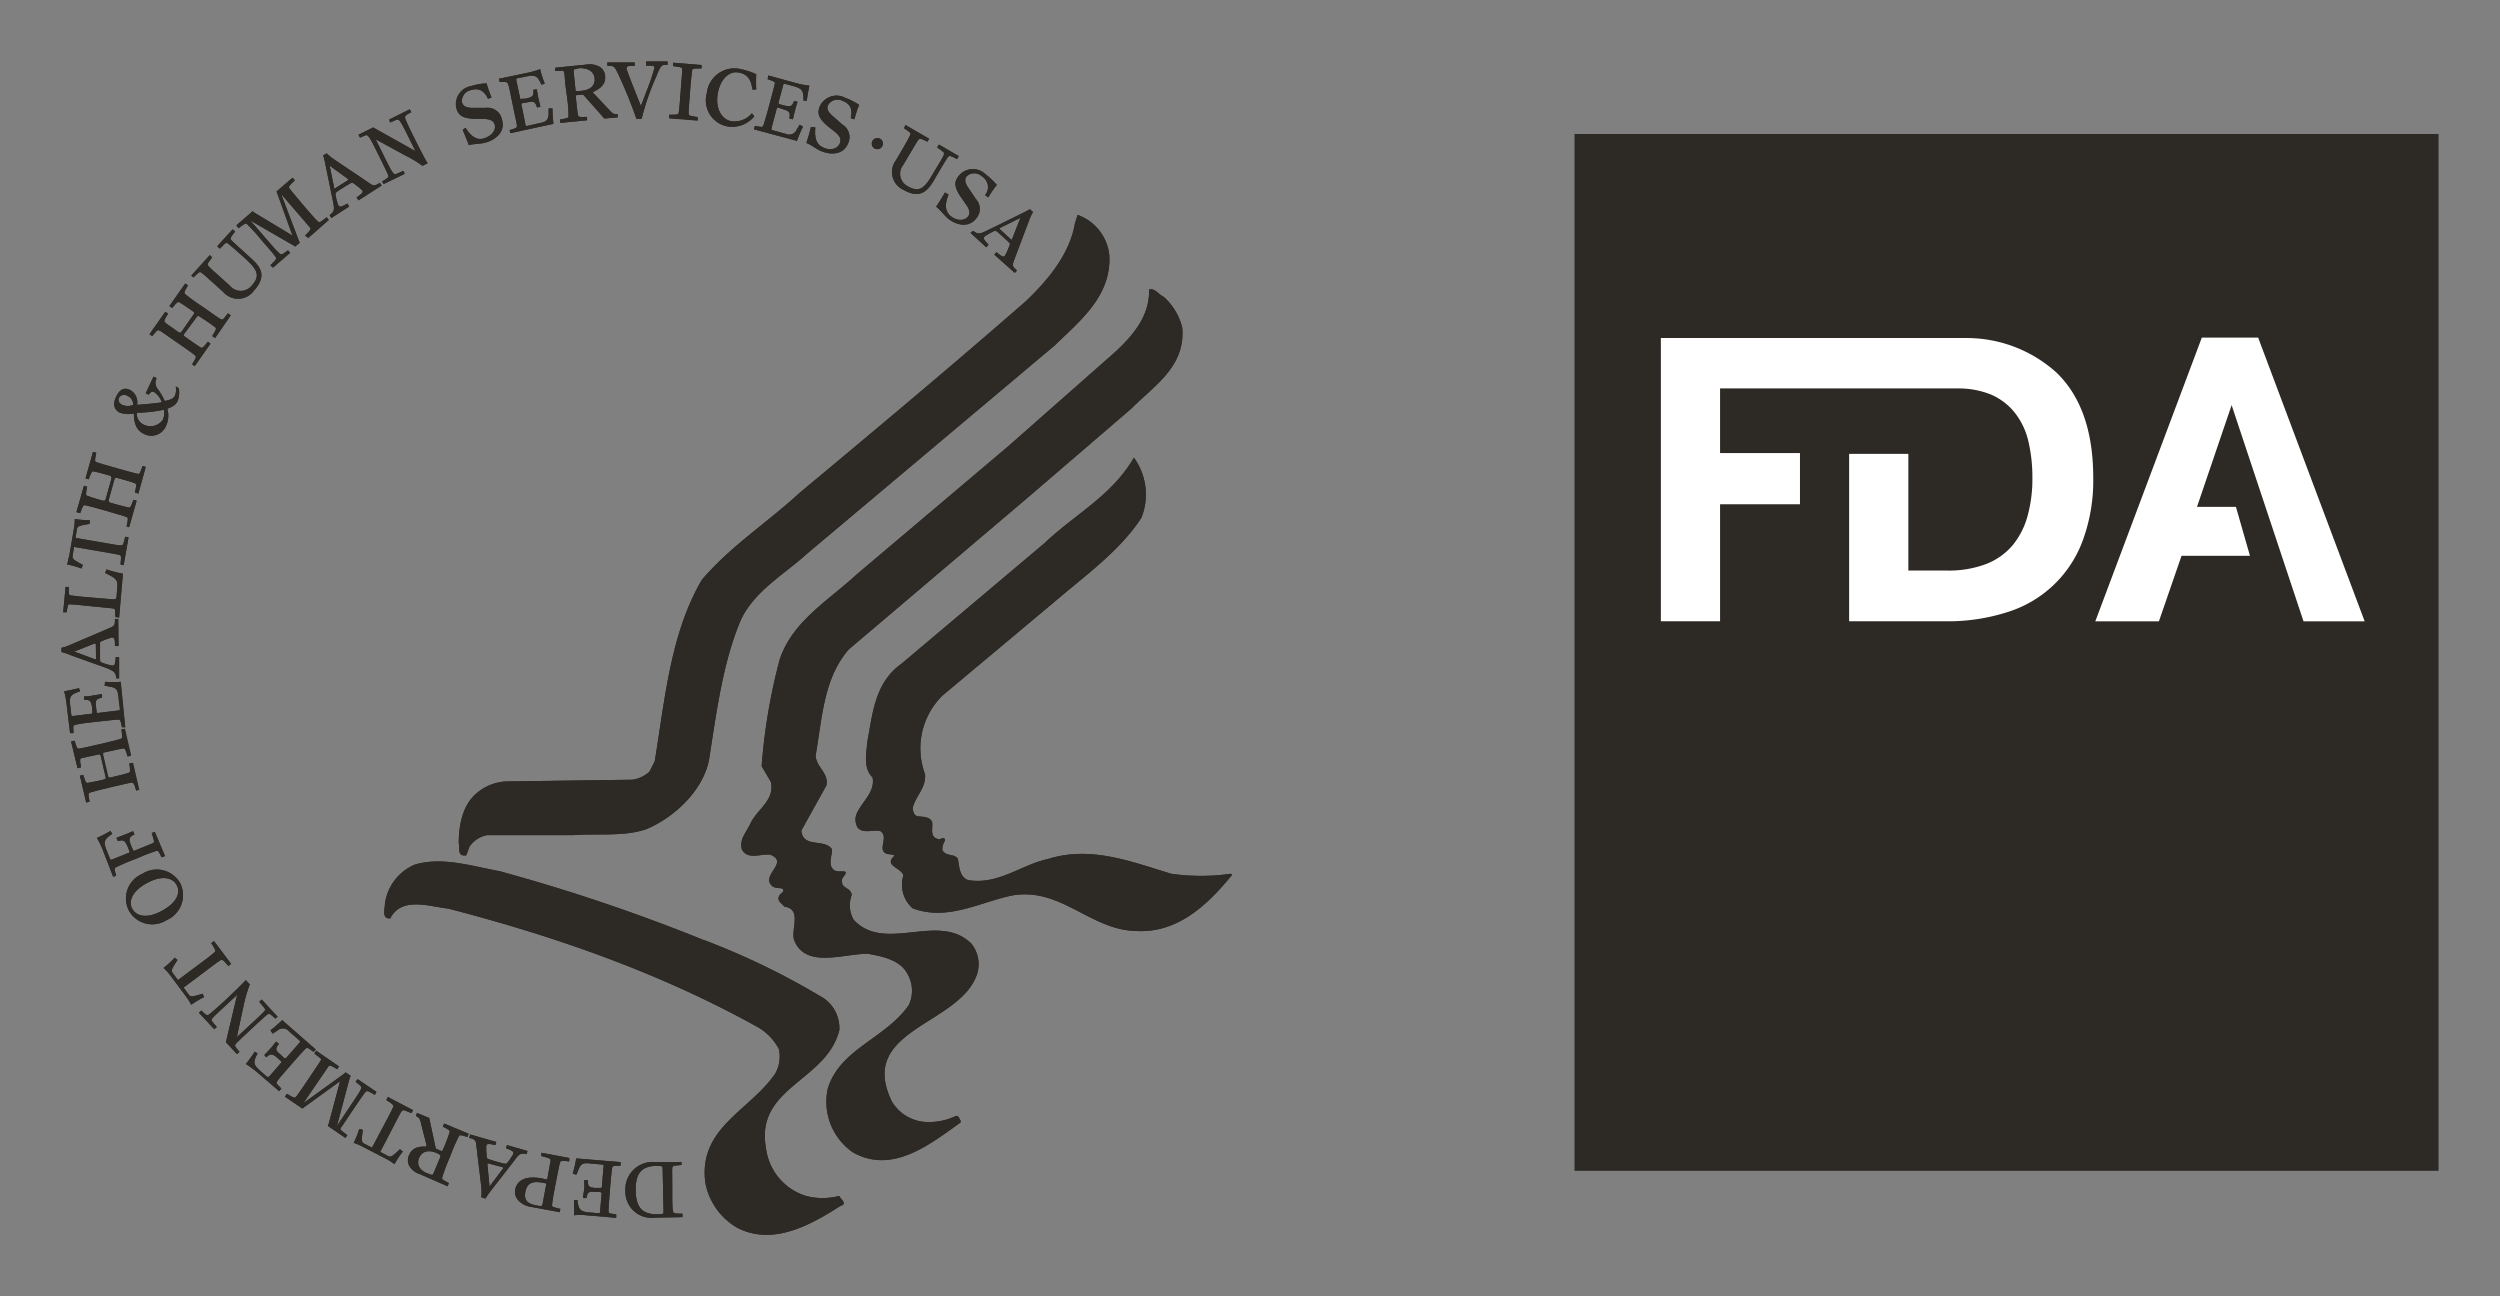 <svg id="Layer_1" data-name="Layer 1" xmlns="http://www.w3.org/2000/svg" viewBox="0 0 244.06 126.56"><rect x="0" y="0" width="244.06" height="126.56" fill="#808080" stroke="none"/><defs><style>.cls-1{fill:#2d2a26;}.cls-2{fill:#fff;}</style></defs><rect class="cls-1" x="153.71" y="13.08" width="84.35" height="101.22"/><polygon class="cls-2" points="212.97 54.26 219.65 54.26 218.28 49.48 214.48 49.48 217.86 39.55 224.88 60.66 230.85 60.66 220.45 32.96 214.95 32.96 204.55 60.66 210.76 60.66 212.97 54.26"/><path class="cls-2" d="M167.92,49.23h7.8v-5h-7.8V37.92h23.43a8.5,8.5,0,0,1,3,.59,6,6,0,0,1,2.31,1.74A7.09,7.09,0,0,1,198,43a15.29,15.29,0,0,1,.41,3.66,13.69,13.69,0,0,1-.47,3.71,7.69,7.69,0,0,1-1.45,2.85,6.47,6.47,0,0,1-2.59,1.84,10.33,10.33,0,0,1-3.83.64H186.3V44.31h-5.78V60.65h9.39a18.91,18.91,0,0,0,6.05-.89,11.43,11.43,0,0,0,7.39-7.06,16.9,16.9,0,0,0,1-6.05q0-6.78-3.55-10.24A13.08,13.08,0,0,0,191.92,33v0H162.14V60.65h5.78Z"/><path class="cls-1" d="M108.3,25c.18,3.94-2.94,6.38-5.31,8.7L78.73,54.1c-2.18,2-5.32,3.72-6.55,6.76-1.61,4-2.21,8.49-2.9,12.92-.4,3.2-3.39,6-6.17,7.16-2.16.76-4.76.41-7.12.59l-8.45,0a2.68,2.68,0,0,0-1.71,1.13l-.31.84c-.91.13-.61-.66-.74-1.21,0-1.86.44-3.81,1.81-4.9a4.76,4.76,0,0,1,2.79-1.1l12.33-.17a3,3,0,0,0,1.7-.8l.51-1c1-6.14,1.55-12.51,4.6-17.72,2.84-3.32,6.41-5.6,9.57-8.51C85.4,42,93,35.65,100.22,29.34c2-1.93,4.21-4.48,4.72-7.54l.26-.82a4.67,4.67,0,0,1,3.1,4"/><path class="cls-1" d="M115.41,31.92c.36,3.83-2.64,5.65-5,8l-9.89,8.5L82.88,63.38c-2.49,2.81-2.62,6.8-3.26,10.4.11,1.18,1.29,1.66,1.06,2.89l-2.45,4.41c.13,1.76,2.28.74,3,1.84,0,.63-.4,1.42.09,1.94s1.76-.21,1,.76c-.2.16-.13.55-.07.76.3.39.84.42.89,1a2.87,2.87,0,0,0,.18,2.4c3.05,3.32,8.31-.8,11.49,2.33a3.21,3.21,0,0,1,.57,3c-1.7,5-11.76,5.35-8.32,12.42a4.11,4.11,0,0,0,3.27,2,6.12,6.12,0,0,0,3-.59c.29,0,.32.29.44.45v.19c-2.91,2.07-6.66,5.12-10.52,2.91a6,6,0,0,1-2.44-6.2c1.17-3.91,5.67-4.91,7.92-8.19A3.32,3.32,0,0,0,88.55,95c-.71-1.28-2.38-1.63-3.83-1.89-2.42,0-6.12,1.48-7.2-1.36-.31-1.08.79-3-.94-3.24-.23-.3-.79-.57-.5-1.06.08-.29.58-.33.32-.7-.34-.09-.8,0-1.08-.31-1-1.07,1.73-2.23-.1-3-.93-.13-2.19.56-2.79-.5-.29-1,.45-1.71.82-2.52.62-1.39,2.44-2.3,2-4.1l-.9-1.52a56.78,56.78,0,0,1,1.76-10.4c1.21-3.73,4.81-5.81,7.56-8.36L98.4,43.59l10.44-9.2c1.82-1.68,3.4-3.57,3.34-6.12.55-.18.92.48,1.4.69a5.91,5.91,0,0,1,1.83,3"/><path class="cls-1" d="M111.45,50.51c-2,3.11-5.2,5.44-8.09,7.89L92,67.91a7.23,7.23,0,0,0-1.69,7.68c.11,1.29-.89,2.1-1.2,3.23,0,.34.1.77.45.86s1.18-.05,1.45.58c.06.66-.24,1.38.49,1.63.29.17.73-.34.76.18A1.39,1.39,0,0,0,92,83c.37.66,1.18.3,1.51.85.15.77.15,1.75,1,2.07,2.95.49,5.17-1.5,7.83-2.07,4.2-1.32,8.26.33,12,1.45a20.56,20.56,0,0,0,5.81,0l.13.11c-2.39,2.92-5.33,5.76-9.5,5.47-4.39-.16-7.22-4.25-11.92-3.47-3.18.64-6.35,2.55-9.77,1.26a3.07,3.07,0,0,1-.9-3.2c-.16-.76-2-.95-.85-1.94-.35-.23-.95,0-1.14-.53s.47-1.49-.31-1.89c-.71-.11-1.63.29-2.15-.31a1.5,1.5,0,0,1-.13-1.31c.5-1.21,1.86-2.16,1.57-3.6-.92-.87-.61-2.32-.5-3.52.52-2.79.74-5.72,3.32-7.57L102,53c2.94-2.8,6.56-4.62,8.69-8.32a6.12,6.12,0,0,1,.76,5.8"/><path class="cls-1" d="M68.78,91.79a71.88,71.88,0,0,1,11.66,5.68,3.54,3.54,0,0,1,1.5,3.08c-1.22,5-8.2,5.55-7.17,11.47a5.6,5.6,0,0,0,3.91,4.73,6.43,6.43,0,0,0,3.26,0c.15.38.84.75.07,1-2.86,1.83-6.53,3.89-10,2.13a6.45,6.45,0,0,1-3.15-4.41c-.71-5.36,4.29-7,6.81-10.64a3.46,3.46,0,0,0,.38-2.39,5.26,5.26,0,0,0-2.15-2.21C64.47,95,54.26,91.42,43.76,88.7c-1.74-.17-4.44-1.19-5.6.84v.09c-.94.2-.58-.93-.58-1.43a4.88,4.88,0,0,1,2.9-3.79c2.72-.81,5.62.16,8.26.63a178,178,0,0,1,20,6.75"/><path class="cls-1" d="M64.69,114.15c0-.31-.06-.33-.57-.33-1.49,0-2.09.73-2.06,2.41s.67,2.34,2.16,2.31c.5,0,.56-.05.56-.2Zm1.84-.42c-.84.07-.88.09-.9.31s0,.89,0,2.09,0,1.82.07,2.09.08.24.93.27v.33l-2.66.05a2.55,2.55,0,0,1-2.91-2.63A2.66,2.66,0,0,1,64,113.45l2.54,0Z"/><path class="cls-1" d="M60.57,113.81c-.73,0-.77,0-.81.23s-.12.87-.21,2.09-.15,1.79-.14,2.07,0,.24.75.35l0,.34-2.92-.25a5.41,5.41,0,0,0-1.21,0,14.38,14.38,0,0,0,0-1.49l.34,0c.12,1,.28,1.15,1.36,1.23l.69.06c.1,0,.14,0,.16-.14l.15-1.77c0-.11,0-.14-.24-.16h-.23c-.82-.08-.9,0-1,.59l-.34,0c0-.25.07-.5.11-.87s0-.65,0-.88l.36,0c0,.57.08.71.68.76l.54,0c.09,0,.14,0,.15-.13l.17-2c0-.1,0-.15-.13-.15l-1.32-.12c-.62-.06-.8.11-1,.6l-.22.52-.35-.13a9.82,9.82,0,0,0,.34-1.47l4.35.36Z"/><path class="cls-1" d="M53.34,115.54l-.36-.08c-.77-.13-1.5-.13-1.69.89s.42,1.21,1.25,1.36c.36.06.39,0,.42-.12Zm2.23-2.16c-.79-.08-.83-.07-.9.13s-.2.87-.42,2-.33,1.79-.35,2.06,0,.24.81.45l-.07.32-2.8-.52a2.07,2.07,0,0,1-1.27-.67,1.23,1.23,0,0,1-.28-1c.22-1.07,1.22-1.36,2.59-1.11l.54.12.33-1.83c0-.21,0-.24-.9-.47l0-.32,2.73.51Z"/><path class="cls-1" d="M47.69,113.58c-.06,0-.1,0-.1,0a1,1,0,0,0,0,.18l.2,2.07,1.28-1.7a.9.9,0,0,0,.07-.11s0-.05-.07-.07Zm3.73-.91c-.61-.13-.76,0-1.18.59L48,116.14a10.47,10.47,0,0,0-.61.87l-.4-.12a6.23,6.23,0,0,0,0-1l-.48-4c-.05-.55-.08-.65-.71-.81l.09-.33,2.56.73-.09.31c-.75-.18-.84-.12-.89.07a7.26,7.26,0,0,0,.06,1.17.14.14,0,0,0,.08.09c.18.07.56.2,1.3.4.48.13.51.11.62,0a7.26,7.26,0,0,0,.57-.85c.06-.24,0-.31-.7-.57l.09-.31,2,.57Z"/><path class="cls-1" d="M43,112.92c0-.14,0-.18-.4-.37-1.06-.43-1.52.09-1.69.5-.24.58,0,1.18.8,1.49.49.2.53.2.61,0ZM45.63,111c-.73-.23-.78-.23-.87,0a17.91,17.91,0,0,0-.82,1.91,18.53,18.53,0,0,0-.76,2c-.07.2,0,.25.64.59l-.12.31L41,114.63a1.82,1.82,0,0,1-1-.74,1.15,1.15,0,0,1-.06-1.13c.43-1.06,1.66-.77,1.68-.83a.47.47,0,0,0,0-.22l-.51-2c-.12-.52-.18-.61-.51-.76l.11-.3,1.19.49.62,2.89c0,.1.07.13.37.25s.3.12.33,0a15.46,15.46,0,0,0,.66-1.71c.07-.2,0-.25-.65-.58l.13-.31,2.39,1Z"/><path class="cls-1" d="M40.15,108.67c-.77-.34-.82-.34-.95-.17s-.22.38-.43.78l-1.65,3.17.79.42c.23.12.44,0,1.13-.68l.29.23a7.12,7.12,0,0,0-.81,1.23l-.38-.26a2.5,2.5,0,0,0-.39-.23l-2.37-1.23a6.74,6.74,0,0,0-.85-.36,8.31,8.31,0,0,0,.54-1.36l.35.09c-.13,1-.13,1.21.1,1.33l.8.41L38,108.87c.21-.41.33-.66.39-.81s0-.24-.68-.67l.15-.3,2.47,1.29Z"/><path class="cls-1" d="M36.59,106.89c-.72-.43-.77-.43-.91-.28s-.53.72-1.2,1.71-1,1.51-1.17,1.74-.07.24.6.76l-.19.27L32,109.91a1.65,1.65,0,0,1,.09-.21l1.11-4.15h0l-3.68,2.67-1.71-1.16.2-.28c.72.43.76.44.9.28s.53-.73,1.2-1.72,1-1.5,1.16-1.74.08-.23-.58-.75l.17-.28,2.24,1.54-.18.27c-.7-.41-.77-.41-.87-.25l-2.44,3.57,3.81-2.75a3.38,3.38,0,0,0,.33-.26l.48.34a2.93,2.93,0,0,0-.12.31l-1.22,4.59h0l2-3a4.75,4.75,0,0,0,.35-.62c.09-.19.07-.23-.52-.7l.19-.26,1.84,1.24Z"/><path class="cls-1" d="M30.6,102.69c-.57-.44-.62-.44-.78-.3s-.61.65-1.4,1.55-1.2,1.38-1.35,1.6-.11.21.4.73l-.22.25L25,104.59a10.88,10.88,0,0,0-1-.72,13.32,13.32,0,0,0,.87-1.2l.28.17c-.49.91-.43,1.09.38,1.81l.53.46c.08.06.13,0,.21,0l1.16-1.34c.07-.08.08-.12-.1-.27l-.15-.14c-.64-.56-.77-.5-1.19-.14L25.8,103c.18-.18.34-.35.6-.64s.42-.52.56-.68l.27.23c-.35.45-.36.62.11,1l.39.37c.07,0,.14.07.21,0l1.3-1.49c.08-.07.06-.14,0-.21l-1-.87a.79.79,0,0,0-1.16-.1l-.46.3-.22-.32a13.54,13.54,0,0,0,1.15-1l3.28,2.87Z"/><path class="cls-1" d="M26.87,99.44c-.54-.51-.59-.52-.76-.4s-.68.58-1.56,1.4-1.34,1.25-1.51,1.45-.13.22.34.8l-.24.22-1.09-1.17a3.08,3.08,0,0,0,.1-.41l1-4.21h0l-.88.82c-.89.82-1.34,1.24-1.52,1.45s-.13.22.41.86l-.24.23-1.5-1.61.24-.22c.5.52.58.54.89.28s.69-.6,1-.88c1.11-1,2-1.9,2.45-2.36l.39.41A12.56,12.56,0,0,0,23.82,98l-.7,3.25h0l1.15-1.06c.88-.82,1.34-1.23,1.52-1.45s.12-.21-.48-.94l.24-.22,1.56,1.68Z"/><path class="cls-1" d="M22.3,94.31c-.56-.65-.6-.66-.78-.56s-.36.24-.73.51l-2.87,2.15.53.72c.16.21.41.16,1.33-.12l.15.33a8.76,8.76,0,0,0-1.26.75c-.08-.14-.15-.28-.23-.4a4.28,4.28,0,0,0-.26-.38l-1.59-2.14a7,7,0,0,0-.62-.68,8.74,8.74,0,0,0,1.09-1l.27.23c-.54.81-.64,1-.49,1.24l.53.72,2.88-2.15c.36-.28.57-.46.69-.56s.15-.19-.32-.9l.27-.2,1.67,2.22Z"/><path class="cls-1" d="M17.25,86.41c-.38-.73-1.42-1-2.89-.21S12.52,88,12.91,88.72s1.42,1,2.9.2,1.84-1.78,1.44-2.51m-4.67,2.48a2.6,2.6,0,0,1,1.31-3.58,2.61,2.61,0,0,1,3.7.91,2.64,2.64,0,0,1-1.31,3.6,2.61,2.61,0,0,1-3.7-.93"/><path class="cls-1" d="M15.78,83.7c-.32-.65-.35-.67-.56-.62a19.48,19.48,0,0,0-1.94.76,19.89,19.89,0,0,0-1.94.82c-.19.09-.19.13,0,.83l-.29.11L10,82.89a10.07,10.07,0,0,0-.54-1.09,11.36,11.36,0,0,0,1.32-.68l.18.28c-.86.59-.89.78-.48,1.79l.26.65c0,.08.09.1.2.07l1.64-.66c.08,0,.12-.08,0-.29l-.08-.21c-.32-.77-.46-.77-1-.64l-.13-.32.81-.31c.31-.12.61-.25.81-.34l.14.32c-.51.25-.59.4-.37,1l.21.49c0,.09.07.13.18.09l1.74-.71c.2-.07.2-.14-.08-1l.3-.13,1,2.37Z"/><path class="cls-1" d="M13.3,77.18c-.23-.76-.27-.79-.48-.77s-.87.17-2,.44-1.77.43-2,.51-.22.12-.07.91l-.34.07-.61-2.61.33-.08c.23.76.26.8.47.77s.62-.11,1-.19l.5-.12c.24-.06.25-.08.21-.28l-.47-2c-.05-.2-.09-.21-.3-.16l-.51.11L8,74c-.22.08-.22.13-.09.91L7.57,75l-.63-2.61.34-.09c.23.76.26.81.47.78s.88-.17,2.05-.44,1.77-.42,2-.51.21-.13.08-.91l.32-.08.61,2.63-.32.08c-.23-.77-.26-.81-.47-.78s-.84.16-1.73.37c-.22,0-.25.08-.2.28l.46,2c.05.2.08.22.31.17.88-.2,1.5-.36,1.71-.44s.22-.13.08-.91l.34-.08.61,2.64Z"/><path class="cls-1" d="M11.91,71c-.15-.71-.17-.75-.39-.75s-.88.08-2.08.21-1.81.22-2.07.3-.23.07-.19.81l-.34,0-.35-2.9a7,7,0,0,0-.23-1.18c.37-.07,1.25-.25,1.45-.32l.1.32c-1,.34-1.07.5-.93,1.58l.08.7c0,.1.07.13.18.13l1.76-.22c.11,0,.13,0,.11-.26l0-.21c-.1-.84-.24-.89-.8-.9l0-.33c.26,0,.5,0,.88-.09l.87-.13,0,.34c-.55.13-.67.25-.59.84l.06.54c0,.09,0,.13.16.12l2-.24c.1,0,.14,0,.14-.15l-.15-1.32c-.08-.62-.27-.75-.8-.85l-.55-.1.06-.38a9.7,9.7,0,0,0,1.51,0L12.23,71Z"/><path class="cls-1" d="M9.36,62.93c0-.06,0-.09,0-.09a.61.61,0,0,0-.18,0l-1.93.77,2,.74.14,0s0,0,0-.09Zm2,3.3c-.05-.6-.24-.7-.91-1L7,64a7.25,7.25,0,0,0-1-.35v-.41a3.92,3.92,0,0,0,.91-.31l3.74-1.6c.5-.21.58-.26.57-.91h.33l0,2.65h-.33c0-.78-.12-.83-.32-.83a6.45,6.45,0,0,0-1.1.4.14.14,0,0,0-.07.1c0,.19,0,.59,0,1.37,0,.49.05.51.21.58a5.55,5.55,0,0,0,1,.29c.24,0,.29-.08.34-.83h.32l0,2.08Z"/><path class="cls-1" d="M11.26,60.23c0-.75,0-.8-.23-.83s-.88-.09-2.07-.21S7.14,59,6.87,59s-.24,0-.36.77l-.34,0L6.4,57.3l.31,0c0,.75,0,.79.23.83l1,.12,3.09.26c.27,0,.33-.05.35-.28l.07-.89c.07-.75-.15-.89-1.19-1.41l.14-.34A9.9,9.9,0,0,0,12,56l-.37,4.29Z"/><path class="cls-1" d="M11.76,55.1c.09-.84.08-.87-.14-.94L10.76,54l-3.54-.61-.13.89c-.06.27.14.41,1,.87l-.13.35a9.73,9.73,0,0,0-1.41-.4l.12-.44c0-.15.07-.29.1-.44l.45-2.64a5,5,0,0,0,.08-.91,9.83,9.83,0,0,0,1.46.11l0,.36c-.95.16-1.19.22-1.24.48l-.15.89,3.53.61a7.86,7.86,0,0,0,.88.12c.21,0,.25,0,.44-.84l.33.05-.48,2.73Z"/><path class="cls-1" d="M12.36,51.39c.16-.77.16-.83,0-.91s-.85-.27-2-.61-1.76-.49-2-.54-.25,0-.52.76L7.46,50l.74-2.58.31.09c-.16.78-.15.83.05.91s.6.2.95.31l.5.14c.21.06.25,0,.31-.15l.56-2c0-.2,0-.23-.19-.3l-.51-.14c-.34-.11-.8-.21-1-.25s-.25,0-.52.76l-.31-.09.73-2.59.32.09c-.16.79-.16.83,0,.91s.85.27,2,.6,1.75.49,2,.54.24,0,.52-.75l.31.08-.72,2.6-.34-.09c.17-.77.16-.83,0-.91s-.81-.27-1.68-.51c-.22-.07-.26,0-.32.13l-.56,2c0,.19,0,.23.2.29.87.24,1.48.41,1.7.45s.24,0,.52-.75l.31.09-.73,2.59Z"/><path class="cls-1" d="M15.88,41A1.49,1.49,0,0,0,16,40a13.42,13.42,0,0,1-2.64.29A1.15,1.15,0,0,0,14,41.44,1.47,1.47,0,0,0,15.88,41M13,39.52a.9.9,0,0,0-.56-.87.58.58,0,0,0-.83.19.51.51,0,0,0,.33.69,1.4,1.4,0,0,0,1.06,0m4.45-1.64a2.22,2.22,0,0,1-.12,1.28c-.17.35-.45.53-1,.73a2.35,2.35,0,0,1-.11,1.66,1.56,1.56,0,0,1-2.15.81c-.68-.32-1-.92-1-2a2.68,2.68,0,0,1-1.36-.08c-.47-.23-.75-.72-.39-1.51s.83-1,1.42-.69a1.37,1.37,0,0,1,.65,1.43c.84-.06,1.63-.13,2.42-.24a2.07,2.07,0,0,0-.75-1c-.21-.11-.36,0-.54.26l-.29-.15.76-1.62.31.14A1,1,0,0,0,15.41,38a5.2,5.2,0,0,1,.67,1.15c.65-.15.82-.22,1-.52a1.71,1.71,0,0,0,.07-.91Z"/><path class="cls-1" d="M18.76,35.56c.42-.68.42-.74.26-.88s-.7-.53-1.7-1.22-1.49-1.05-1.71-1.17-.25-.09-.75.53l-.27-.19,1.55-2.2.27.19c-.42.68-.42.74-.27.88s.51.38.82.59l.41.3c.18.12.23.12.35,0l1.17-1.68c.11-.17.11-.2-.09-.34l-.43-.3c-.29-.21-.68-.45-.83-.54s-.23-.08-.73.54l-.27-.19,1.54-2.2.28.18c-.41.68-.41.74-.26.87a20.4,20.4,0,0,0,1.7,1.23c1,.7,1.48,1.05,1.72,1.18s.24.08.73-.55l.28.19L21,33l-.28-.19c.41-.68.43-.74.27-.87s-.69-.52-1.45-1c-.18-.14-.22-.13-.33,0L18,32.57c-.11.16-.1.2.1.33.74.53,1.27.88,1.45,1s.24.08.75-.55l.25.2L19,35.75Z"/><path class="cls-1" d="M18.67,26.91l1.81-2,.24.22c-.49.62-.5.67-.37.84s.64.61,2.1,1.93a1.37,1.37,0,0,0,2.11,0c.92-1,.53-1.61-.65-2.69-.95-.85-1.42-1.26-1.64-1.42s-.21-.11-.81.49l-.25-.24,1.5-1.65.25.21c-.5.63-.51.69-.37.85s.65.61,1.89,1.74c.91.82,1.64,1.7.32,3.17a1.91,1.91,0,0,1-3,.15c-1.44-1.3-1.9-1.72-2.11-1.87s-.22-.11-.8.44Z"/><path class="cls-1" d="M26.39,25.9c.62-.59.62-.64.51-.82s-.55-.7-1.34-1.6a20.78,20.78,0,0,0-1.4-1.56c-.16-.15-.2-.14-.87.36L23.07,22l1.6-1.38a.74.74,0,0,0,.18.15L28.56,23h0L27,18.69l1.56-1.34.22.25c-.6.59-.63.65-.5.82s.55.69,1.33,1.61,1.2,1.38,1.4,1.56.2.14.88-.38l.21.26-2,1.76L29.78,23c.58-.58.59-.64.48-.79l-2.82-3.28,0,0L29.1,23.3a2.71,2.71,0,0,0,.17.39l-.45.38a1.66,1.66,0,0,0-.29-.18l-4.1-2.37h0l2.36,2.72a6,6,0,0,0,.51.51c.17.14.21.13.81-.31l.22.24-1.68,1.45Z"/><path class="cls-1" d="M33.94,17.61c.06-.05.07-.08.06-.1a1.5,1.5,0,0,0-.13-.11l-1.69-1.23.43,2.1a.83.83,0,0,0,0,.12s.07,0,.1,0ZM32.18,21c.49-.37.47-.58.34-1.28l-.73-3.55a7.83,7.83,0,0,0-.24-1l.34-.2a5.53,5.53,0,0,0,.74.6L36,17.84c.44.31.54.36,1.08,0l.18.27L35,19.56l-.19-.29c.65-.44.66-.53.54-.7a6.85,6.85,0,0,0-.92-.73.17.17,0,0,0-.12,0c-.16.09-.51.28-1.17.71-.41.26-.4.32-.38.49a5.23,5.23,0,0,0,.27,1c.13.2.23.2.88-.17l.18.29-1.75,1.13Z"/><path class="cls-1" d="M37.3,17.71c.65-.38.68-.43.59-.63s-.36-.8-.9-1.88-.8-1.63-1-1.86-.17-.18-.85.1L35,13.15l1.43-.71.36.21,3.77,2.11h0l-.54-1.09c-.53-1.07-.81-1.63-1-1.86s-.16-.18-.94.15L38,11.67l2-1,.15.29c-.65.32-.69.4-.52.79s.36.81.55,1.19c.67,1.35,1.24,2.48,1.57,3l-.51.25a10.15,10.15,0,0,0-1.65-1L36.67,13.6h0l.7,1.41c.53,1.07.81,1.64,1,1.86s.17.18,1-.19l.14.29-2.06,1Z"/><path class="cls-1" d="M45.45,12.48c.51.81,1.1,1.29,1.89,1s1.08-.85.94-1.31-.58-.54-1.16-.57h-.64c-1.46,0-1.76-.44-1.93-1A1.78,1.78,0,0,1,46,8.4a5.83,5.83,0,0,1,1.51-.26,3.4,3.4,0,0,0,.09.33c.11.35.24.71.39,1.06l-.35.11c-.41-.88-1-1.06-1.67-.84A1.09,1.09,0,0,0,45.1,10c.11.33.34.5.95.53l1.37,0A1.42,1.42,0,0,1,49,11.67c.31,1-.32,1.85-1.53,2.23-.54.17-1.17.12-1.7.27-.13-.37-.4-1-.6-1.51Z"/><path class="cls-1" d="M49.75,12.7c.69-.2.71-.23.71-.43s-.17-.88-.41-2.06-.36-1.79-.45-2S49.49,8,48.78,8l-.07-.31,2.86-.6a7.89,7.89,0,0,0,1.16-.34,10.27,10.27,0,0,0,.45,1.41l-.31.12c-.43-.94-.61-1-1.67-.78l-.69.14c-.09,0-.13.07-.11.19l.37,1.72c0,.11,0,.13.26.09l.22,0c.84-.17.85-.3.82-.87l.33-.06c.05.24.09.49.15.85l.21.86-.33.07c-.17-.53-.29-.65-.9-.51l-.52.09c-.09,0-.13.07-.1.17l.39,1.94c0,.1.08.14.18.11L52.77,12c.62-.13.74-.32.79-.86l0-.56.38,0a13.48,13.48,0,0,0,.09,1.51L49.81,13Z"/><path class="cls-1" d="M56.18,8.74c0,.15,0,.18.55.13,1.2-.11,1.36-.79,1.32-1.22-.07-.65-.6-1-1.45-1C56,6.75,56,6.78,56,7Zm-1.51,2.93c.78-.13.83-.16.83-.37s0-.89-.18-2.09-.18-1.81-.23-2.08-.09-.22-.89-.2l0-.32,3-.3a2,2,0,0,1,1.28.18,1.14,1.14,0,0,1,.6,1C59.16,8.58,57.9,8.91,57.9,9s0,.08.13.19l1.44,1.53c.35.39.45.45.83.42l0,.32L59,11.57,57,9.31c-.07-.07-.12-.08-.46-.05s-.33.05-.33.13c.14,1.39.17,1.61.21,1.82s.09.23.89.2l0,.33L54.7,12Z"/><path class="cls-1" d="M59.29,6.1l2.67,0v.33h-.37c-.36,0-.43.12-.43.24s.41,1.17.82,2.21l.59,1.47.6-1.58a18.41,18.41,0,0,0,.72-2.15c0-.21-.13-.22-.82-.21V6l2.1,0v.33h-.23c-.36,0-.49.16-.85,1.09a24.58,24.58,0,0,0-1.45,4.18h-.51a43.91,43.91,0,0,0-1.84-4.5c-.32-.66-.37-.67-1-.67Z"/><path class="cls-1" d="M65.33,11.2c.84,0,.89,0,.93-.22s.11-.88.19-2.08.16-1.81.15-2.08,0-.24-.89-.37l0-.33,2.78.23,0,.33c-.83,0-.89,0-.92.21s-.11.88-.2,2.08-.15,1.82-.14,2.08.06.24.89.37l0,.33-2.79-.22Z"/><path class="cls-1" d="M73.64,11.35a2.79,2.79,0,0,1-2.58,1A2.59,2.59,0,0,1,69,9.1a2.71,2.71,0,0,1,3.24-2.37,7.05,7.05,0,0,1,1.59.52,12.78,12.78,0,0,0,0,1.49l-.38,0c-.12-1-.51-1.53-1.39-1.67s-1.77.66-2,2.13.45,2.49,1.34,2.63a2.2,2.2,0,0,0,2-.77Z"/><path class="cls-1" d="M73.7,12.29c.71.14.76.13.83-.07s.27-.84.58-2,.47-1.76.52-2,0-.24-.69-.49L75,7.37l2.82.77a7.38,7.38,0,0,0,1.2.22,13.72,13.72,0,0,0-.25,1.47l-.33,0c0-1-.08-1.18-1.12-1.46l-.68-.18c-.1,0-.16,0-.18.12L76,10c0,.09,0,.15.19.2l.23.06c.8.22.9.11,1.11-.41l.34.1a5.11,5.11,0,0,0-.25.84,8.78,8.78,0,0,0-.21.86l-.35-.09c.11-.56,0-.72-.54-.87L76,10.51a.13.13,0,0,0-.18.11l-.51,1.92c0,.1,0,.15.09.17l1.29.35a.8.8,0,0,0,1.09-.41l.29-.48.32.2a11.89,11.89,0,0,0-.59,1.38l-4.21-1.13Z"/><path class="cls-1" d="M79.6,12.44c-.1,1,.07,1.69.85,2s1.38,0,1.55-.48-.12-.78-.57-1.15l-.51-.4c-1.13-.91-1.11-1.42-.9-2a1.8,1.8,0,0,1,2.5-.86,6.46,6.46,0,0,1,1.35.69,2.26,2.26,0,0,1-.13.33c-.13.35-.22.71-.34,1.08l-.35-.12c.22-.95-.1-1.42-.79-1.68a1.07,1.07,0,0,0-1.44.44c-.12.33,0,.61.43,1l1,.88a1.42,1.42,0,0,1,.57,1.77c-.37,1-1.4,1.29-2.58.84-.53-.19-1-.64-1.52-.82.13-.39.34-1.07.45-1.57Z"/><path class="cls-1" d="M85.88,13.52a.54.54,0,1,1-.72.26.55.55,0,0,1,.72-.26"/><path class="cls-1" d="M88.39,12.2l2.32,1.35-.17.28c-.72-.34-.75-.34-.89-.17s-.47.75-1.47,2.44a1.37,1.37,0,0,0,.41,2.07c1.17.68,1.67.2,2.48-1.19.64-1.09,1-1.63,1.07-1.87s0-.24-.65-.72l.17-.28,1.94,1.13-.17.29c-.71-.36-.76-.36-.89-.19s-.48.74-1.33,2.2c-.61,1.05-1.34,1.94-3,1a1.91,1.91,0,0,1-.76-2.87c1-1.68,1.29-2.21,1.39-2.46s.07-.23-.58-.69Z"/><path class="cls-1" d="M92.6,19c-.36.89-.39,1.65.27,2.14s1.34.37,1.63,0,.09-.79-.25-1.26l-.36-.52c-.85-1.2-.69-1.67-.31-2.17A1.77,1.77,0,0,1,96.2,17a7.15,7.15,0,0,1,1.11,1.05l-.21.27c-.22.31-.43.62-.63.95l-.3-.22a1.23,1.23,0,0,0-.3-1.83,1.1,1.1,0,0,0-1.51,0c-.19.28-.19.58.14,1.07l.77,1.14a1.41,1.41,0,0,1,.06,1.86c-.61.83-1.68.85-2.7.11-.46-.36-.79-.89-1.24-1.22.22-.33.61-.93.86-1.39Z"/><path class="cls-1" d="M98.68,23.36c0,.05.08.05.11,0a.56.56,0,0,0,.07-.16l.76-1.94-1.91.95-.11.06a.07.07,0,0,0,0,.1ZM95,22.53c.47.38.68.3,1.31,0l3.26-1.6c.55-.28.69-.34,1-.5l.29.27a5.35,5.35,0,0,0-.4.87L99,25.4c-.18.51-.2.6.29,1l-.22.24-2-1.78.21-.25c.6.51.71.51.83.35a6.68,6.68,0,0,0,.47-1.08.13.13,0,0,0,0-.12c-.13-.15-.42-.42-1-.94-.37-.33-.41-.32-.56-.25a5.59,5.59,0,0,0-.89.51c-.16.18-.13.27.38.81l-.23.25-1.53-1.41Z"/><path class="cls-1" d="M108.3,25c.18,3.94-2.94,6.38-5.31,8.7L78.73,54.1c-2.18,2-5.33,3.72-6.55,6.76-1.61,4-2.21,8.49-2.9,12.92-.4,3.2-3.39,6-6.17,7.16-2.16.76-4.76.41-7.12.59l-8.46,0a2.68,2.68,0,0,0-1.7,1.13l-.31.84c-.91.13-.61-.66-.73-1.21,0-1.86.43-3.81,1.8-4.9a4.76,4.76,0,0,1,2.79-1.1l12.33-.17a3,3,0,0,0,1.7-.8l.51-1c1-6.14,1.55-12.51,4.6-17.72,2.84-3.32,6.41-5.6,9.57-8.51C85.4,42,93,35.65,100.22,29.34c2-1.93,4.21-4.48,4.72-7.54l.26-.82a4.69,4.69,0,0,1,3.1,4"/><path class="cls-1" d="M115.41,31.92c.36,3.83-2.64,5.65-5,8l-9.9,8.5L82.88,63.38c-2.49,2.81-2.62,6.8-3.26,10.4.11,1.18,1.29,1.66,1.06,2.89l-2.45,4.41c.13,1.76,2.28.74,3,1.84,0,.63-.39,1.42.1,1.94s1.76-.21,1,.76c-.2.16-.13.55-.07.76.29.39.84.42.89,1a2.87,2.87,0,0,0,.18,2.4c3.05,3.32,8.31-.8,11.49,2.33a3.18,3.18,0,0,1,.56,3c-1.69,5-11.75,5.35-8.31,12.42a4.11,4.11,0,0,0,3.27,2,6.12,6.12,0,0,0,3-.59c.29,0,.31.29.44.45v.19c-2.91,2.07-6.66,5.12-10.52,2.91a6,6,0,0,1-2.45-6.2c1.18-3.91,5.68-4.91,7.93-8.19A3.32,3.32,0,0,0,88.55,95c-.72-1.28-2.38-1.63-3.83-1.89-2.42,0-6.12,1.48-7.2-1.36-.31-1.08.79-3-.94-3.24-.23-.3-.79-.57-.5-1.06.08-.29.58-.33.32-.7-.34-.09-.8,0-1.08-.31-1-1.07,1.73-2.23-.11-3-.92-.13-2.18.56-2.78-.5-.29-1,.45-1.71.82-2.52.62-1.39,2.43-2.3,2-4.1l-.89-1.52a56.78,56.78,0,0,1,1.76-10.4c1.21-3.73,4.81-5.81,7.56-8.36L98.4,43.59l10.44-9.2c1.82-1.68,3.4-3.57,3.34-6.12.55-.18.92.48,1.4.69a5.91,5.91,0,0,1,1.83,3"/><path class="cls-1" d="M111.45,50.51c-2,3.11-5.2,5.44-8.09,7.89L92,67.91a7.23,7.23,0,0,0-1.69,7.68c.11,1.29-.89,2.1-1.2,3.23,0,.34.1.77.44.86s1.19-.05,1.45.58c.07.66-.23,1.38.5,1.63.29.17.73-.34.76.18A1.39,1.39,0,0,0,92,83c.37.66,1.18.3,1.51.85.15.77.15,1.75,1,2.07,2.95.49,5.17-1.5,7.83-2.07,4.2-1.32,8.26.33,12,1.45a20.56,20.56,0,0,0,5.81,0l.13.11c-2.39,2.92-5.33,5.76-9.5,5.47-4.39-.16-7.22-4.25-11.92-3.47-3.18.64-6.35,2.55-9.77,1.26a3.07,3.07,0,0,1-.9-3.2c-.16-.76-2-.95-.85-1.94-.35-.23-.95,0-1.14-.53s.47-1.49-.31-1.89c-.71-.11-1.63.29-2.16-.31a1.53,1.53,0,0,1-.12-1.31c.5-1.21,1.86-2.16,1.57-3.6-.92-.87-.61-2.32-.5-3.52.52-2.79.74-5.72,3.32-7.57L102,53c2.94-2.8,6.57-4.62,8.7-8.32a6.12,6.12,0,0,1,.76,5.8"/><path class="cls-1" d="M68.78,91.79a71.88,71.88,0,0,1,11.66,5.68,3.54,3.54,0,0,1,1.5,3.08c-1.22,5-8.2,5.55-7.17,11.47a5.6,5.6,0,0,0,3.91,4.73,6.43,6.43,0,0,0,3.26,0c.15.38.84.75.07,1-2.86,1.83-6.54,3.89-10,2.13a6.42,6.42,0,0,1-3.15-4.41c-.71-5.36,4.29-7,6.81-10.64a3.46,3.46,0,0,0,.38-2.39,5.26,5.26,0,0,0-2.15-2.21C64.47,95,54.26,91.42,43.76,88.7c-1.74-.17-4.44-1.19-5.6.84v.09c-.94.2-.58-.93-.58-1.43a4.88,4.88,0,0,1,2.9-3.79c2.72-.81,5.62.16,8.26.63a178,178,0,0,1,20,6.75"/><path class="cls-1" d="M64.69,114.15c0-.31-.06-.33-.57-.33-1.49,0-2.09.73-2.06,2.41s.67,2.34,2.16,2.31c.5,0,.56-.05.56-.2Zm1.84-.42c-.84.07-.88.09-.9.31s0,.89,0,2.09,0,1.82.07,2.09.08.24.92.27v.33l-2.66.05a2.57,2.57,0,0,1-2.11-.67,2.63,2.63,0,0,1-.81-2A2.68,2.68,0,0,1,64,113.45l2.54,0Z"/><path class="cls-1" d="M60.57,113.81c-.73,0-.77,0-.81.23s-.12.87-.21,2.09-.15,1.79-.14,2.07,0,.24.75.35l0,.34-2.92-.25a5.41,5.41,0,0,0-1.21,0,14.38,14.38,0,0,0,0-1.49l.34,0c.12,1,.28,1.15,1.36,1.23l.69.06c.09,0,.14,0,.16-.14l.15-1.77c0-.11,0-.14-.24-.16h-.23c-.82-.08-.9,0-1,.59l-.34,0c0-.25.07-.5.11-.87s0-.65,0-.88l.35,0c0,.57.09.71.69.76l.54,0c.09,0,.14,0,.15-.13l.16-2c0-.1,0-.15-.12-.15l-1.32-.12c-.62-.06-.8.11-1,.6l-.22.52-.35-.13a9.82,9.82,0,0,0,.34-1.47l4.35.36Z"/><path class="cls-1" d="M53.34,115.54l-.36-.08c-.77-.13-1.5-.13-1.69.89s.42,1.21,1.25,1.36c.36.06.39,0,.42-.12Zm2.23-2.16c-.79-.08-.83-.07-.9.13s-.2.87-.42,2-.33,1.79-.35,2.06,0,.24.8.45l-.06.32-2.8-.52a2.07,2.07,0,0,1-1.27-.67,1.23,1.23,0,0,1-.28-1c.22-1.07,1.22-1.36,2.59-1.11l.54.12.33-1.83c0-.21,0-.24-.9-.47l0-.32,2.73.51Z"/><path class="cls-1" d="M47.69,113.58c-.07,0-.1,0-.1,0a1,1,0,0,0,0,.18l.2,2.07,1.28-1.7a.9.9,0,0,0,.07-.11s0-.05-.07-.07Zm3.73-.91c-.61-.13-.76,0-1.18.59L48,116.14a10.47,10.47,0,0,0-.61.87l-.4-.12a6.23,6.23,0,0,0,0-1l-.48-4c-.05-.55-.08-.65-.71-.81l.09-.33,2.56.73-.09.31c-.76-.18-.84-.12-.89.07a7.26,7.26,0,0,0,.06,1.17.16.16,0,0,0,.07.09c.19.07.57.2,1.31.4.48.13.51.11.62,0a7.26,7.26,0,0,0,.57-.85c.06-.24,0-.31-.7-.57l.09-.31,2,.57Z"/><path class="cls-1" d="M43,112.92c0-.14,0-.18-.4-.37-1.06-.43-1.52.09-1.69.5-.24.58,0,1.18.8,1.49.49.2.53.2.61,0ZM45.63,111c-.73-.23-.78-.23-.87,0a17.91,17.91,0,0,0-.82,1.91,18.53,18.53,0,0,0-.76,2c-.07.2,0,.25.64.59l-.12.31L41,114.63a1.82,1.82,0,0,1-1-.74,1.15,1.15,0,0,1-.06-1.13c.43-1.06,1.66-.77,1.68-.83a.47.47,0,0,0,0-.22l-.51-2c-.12-.52-.18-.61-.51-.76l.11-.3,1.19.49.62,2.89c0,.1.07.13.36.25s.31.12.34,0a15.46,15.46,0,0,0,.66-1.71c.07-.2,0-.25-.65-.58l.13-.31,2.39,1Z"/><path class="cls-1" d="M40.15,108.67c-.77-.34-.82-.34-.95-.17s-.22.38-.44.78l-1.64,3.17.79.42c.23.12.44,0,1.13-.68l.29.23a7.12,7.12,0,0,0-.81,1.23l-.38-.26a2.5,2.5,0,0,0-.39-.23l-2.37-1.23a6.74,6.74,0,0,0-.85-.36,8.31,8.31,0,0,0,.54-1.36l.35.09c-.13,1-.13,1.21.1,1.33l.79.41L38,108.87c.21-.41.32-.66.39-.81s0-.24-.68-.67l.15-.3,2.47,1.29Z"/><path class="cls-1" d="M36.59,106.89c-.72-.43-.77-.43-.92-.28s-.52.72-1.19,1.71-1,1.51-1.17,1.74-.07.24.6.76l-.19.27L32,109.91a1.65,1.65,0,0,1,.09-.21l1.11-4.15h0l-3.69,2.67-1.7-1.16.2-.28c.72.43.76.44.9.28s.53-.73,1.2-1.72,1-1.5,1.16-1.74.08-.23-.58-.75l.17-.28,2.24,1.54-.18.27c-.7-.41-.77-.41-.87-.25l-2.44,3.57,3.81-2.75a3.38,3.38,0,0,0,.33-.26l.48.34a2.93,2.93,0,0,0-.12.31l-1.22,4.59h0l2-3a4.75,4.75,0,0,0,.35-.62c.09-.19.07-.23-.52-.7l.19-.26,1.84,1.24Z"/><path class="cls-1" d="M30.6,102.69c-.57-.44-.63-.44-.78-.3s-.61.65-1.4,1.55-1.2,1.38-1.35,1.6-.11.21.4.73l-.22.25L25,104.59a10.88,10.88,0,0,0-1-.72,13.32,13.32,0,0,0,.87-1.2l.28.17c-.49.91-.43,1.09.38,1.81l.53.46c.08.06.13,0,.21,0l1.16-1.34c.07-.08.08-.12-.1-.27l-.15-.14c-.64-.56-.77-.5-1.19-.14L25.8,103c.18-.18.34-.35.6-.64s.42-.52.56-.68l.27.23c-.35.45-.36.62.11,1l.39.37c.08,0,.14.07.21,0l1.3-1.49a.13.13,0,0,0,0-.21l-1-.87a.79.79,0,0,0-1.16-.1l-.46.3-.22-.32a13.54,13.54,0,0,0,1.15-1l3.28,2.87Z"/><path class="cls-1" d="M26.87,99.44c-.54-.51-.59-.52-.76-.4s-.68.58-1.56,1.4-1.34,1.25-1.51,1.45-.13.22.34.8l-.24.22-1.09-1.17a3.08,3.08,0,0,0,.1-.41l1-4.21h0l-.88.82c-.89.82-1.34,1.24-1.52,1.45s-.13.22.41.86l-.24.23-1.5-1.61.24-.22c.49.52.58.54.89.28s.69-.6,1-.88c1.11-1,2-1.9,2.45-2.36l.39.41A12.56,12.56,0,0,0,23.82,98l-.7,3.25h0l1.15-1.06c.88-.82,1.33-1.23,1.52-1.45s.12-.21-.48-.94l.24-.22,1.56,1.68Z"/><path class="cls-1" d="M22.3,94.31c-.56-.65-.6-.66-.78-.56a8.36,8.36,0,0,0-.73.51l-2.87,2.15.53.72c.16.21.41.16,1.33-.12l.15.33a8.76,8.76,0,0,0-1.26.75c-.08-.14-.15-.28-.23-.4s-.17-.26-.26-.38l-1.59-2.14a7,7,0,0,0-.62-.68,8.74,8.74,0,0,0,1.09-1l.27.23c-.54.81-.64,1-.49,1.24l.53.72,2.88-2.15c.36-.28.57-.46.69-.56s.15-.19-.32-.9l.27-.2,1.67,2.22Z"/><path class="cls-1" d="M17.25,86.41c-.38-.73-1.42-1-2.89-.21S12.52,88,12.91,88.72s1.42,1,2.89.2,1.85-1.78,1.45-2.51m-4.67,2.48a2.6,2.6,0,0,1,1.31-3.58,2.61,2.61,0,0,1,3.7.91,2.64,2.64,0,0,1-1.32,3.6,2.6,2.6,0,0,1-3.69-.93"/><path class="cls-1" d="M15.78,83.7c-.32-.65-.35-.67-.56-.62a19.48,19.48,0,0,0-1.94.76,19.89,19.89,0,0,0-1.94.82c-.19.09-.19.13,0,.83l-.29.11L10,82.89a10.07,10.07,0,0,0-.54-1.09,11.36,11.36,0,0,0,1.32-.68l.18.28c-.85.59-.89.78-.48,1.79l.26.65c0,.08.09.1.2.07l1.64-.66c.08,0,.11-.08,0-.29l-.08-.21c-.32-.77-.46-.77-1-.64l-.13-.32.81-.31c.31-.12.61-.25.81-.34l.14.32c-.51.25-.59.4-.37,1l.21.49c0,.09.07.13.18.09l1.74-.71c.2-.07.2-.14-.08-1l.3-.13,1,2.37Z"/><path class="cls-1" d="M13.3,77.18c-.23-.76-.27-.79-.48-.77s-.87.17-2,.44-1.77.43-2,.51-.22.12-.07.91l-.34.07-.61-2.61.33-.08c.23.76.26.8.47.77s.61-.11,1-.19l.5-.12c.23-.06.25-.08.2-.28l-.46-2c-.05-.2-.09-.21-.3-.16l-.51.11L8,74c-.22.08-.22.13-.09.91L7.57,75l-.63-2.61.34-.09c.23.76.26.81.47.78s.88-.17,2-.44,1.78-.42,2-.51.21-.13.08-.91l.32-.08.61,2.63-.32.08c-.23-.77-.26-.81-.47-.78s-.84.16-1.73.37c-.22,0-.25.08-.2.28l.46,2c.05.2.08.22.31.17.88-.2,1.5-.36,1.71-.44s.22-.13.08-.91l.34-.08.61,2.64Z"/><path class="cls-1" d="M11.91,71c-.15-.71-.18-.75-.39-.75s-.88.08-2.08.21-1.81.22-2.07.3-.23.07-.19.81l-.34,0-.35-2.9a7,7,0,0,0-.23-1.18c.37-.07,1.25-.25,1.45-.32l.1.32c-1,.34-1.07.5-.93,1.58l.08.7c0,.1.07.13.18.13l1.76-.22c.11,0,.13,0,.11-.26l0-.21c-.1-.84-.24-.89-.8-.9l0-.33c.26,0,.5,0,.88-.09l.87-.13,0,.34c-.55.13-.67.25-.59.84l.06.54c0,.09,0,.13.16.12l1.95-.24c.11,0,.15,0,.15-.15l-.16-1.32c-.07-.62-.26-.75-.79-.85l-.55-.1.06-.38a9.7,9.7,0,0,0,1.51,0L12.23,71Z"/><path class="cls-1" d="M9.35,62.93c0-.06,0-.09,0-.09a.61.61,0,0,0-.18,0l-1.93.77,2,.74.13,0s0,0,0-.09Zm2,3.3c-.05-.6-.24-.7-.91-1L7,64a7.25,7.25,0,0,0-1-.35v-.41a3.92,3.92,0,0,0,.91-.31l3.74-1.6c.5-.21.58-.26.57-.91h.32l.05,2.65h-.33c0-.78-.12-.83-.32-.83a6.45,6.45,0,0,0-1.1.4.14.14,0,0,0-.07.1c0,.19,0,.59,0,1.37,0,.49,0,.51.21.58a5.55,5.55,0,0,0,1,.29c.24,0,.29-.08.34-.83h.32l0,2.08Z"/><path class="cls-1" d="M11.25,60.23c0-.75,0-.8-.22-.83s-.88-.09-2.07-.21S7.14,59,6.87,59s-.24,0-.36.77l-.34,0L6.4,57.3l.31,0c0,.75,0,.79.23.83l1,.12,3.08.26c.28,0,.34-.05.36-.28l.07-.89c.07-.75-.15-.89-1.19-1.41l.14-.34A9.9,9.9,0,0,0,12,56l-.37,4.29Z"/><path class="cls-1" d="M11.76,55.1c.09-.84.08-.87-.14-.94L10.76,54l-3.54-.61-.13.89c-.06.27.14.41,1,.87l-.13.35a9.73,9.73,0,0,0-1.41-.4l.12-.44c0-.15.07-.29.1-.44l.45-2.64a5,5,0,0,0,.08-.91,9.74,9.74,0,0,0,1.46.11l0,.36c-.95.16-1.19.22-1.24.48l-.15.89,3.53.61a7.86,7.86,0,0,0,.88.12c.21,0,.25,0,.44-.84l.33.05-.48,2.73Z"/><path class="cls-1" d="M12.36,51.39c.16-.77.16-.83,0-.91s-.85-.27-2-.61-1.76-.49-2-.54-.25,0-.53.76L7.46,50l.73-2.58.32.09c-.16.78-.15.83.05.91s.6.2.95.31l.5.14c.21.06.25,0,.31-.15l.56-2c0-.2,0-.23-.19-.3l-.51-.14c-.34-.11-.8-.21-1-.25s-.25,0-.52.76l-.31-.09.73-2.59.32.09c-.16.79-.16.83,0,.91s.85.27,2,.6,1.75.49,2,.54.24,0,.52-.75l.31.08-.72,2.6-.34-.09c.17-.77.16-.83,0-.91s-.81-.27-1.68-.51c-.22-.07-.26,0-.32.13l-.56,2c0,.19,0,.23.2.29.87.24,1.48.41,1.7.45s.24,0,.52-.75l.31.09-.74,2.59Z"/><path class="cls-1" d="M15.88,41A1.49,1.49,0,0,0,16,40a13.42,13.42,0,0,1-2.64.29A1.15,1.15,0,0,0,14,41.44,1.47,1.47,0,0,0,15.88,41M13,39.52a.9.9,0,0,0-.56-.87.58.58,0,0,0-.83.19c-.11.23,0,.52.33.69a1.4,1.4,0,0,0,1.06,0m4.45-1.64a2.31,2.31,0,0,1-.12,1.28c-.17.35-.45.53-1,.73a2.3,2.3,0,0,1-.12,1.66,1.55,1.55,0,0,1-2.14.81c-.68-.32-1-.92-1-2a2.7,2.7,0,0,1-1.37-.08c-.47-.23-.75-.72-.39-1.51s.83-1,1.42-.69a1.37,1.37,0,0,1,.65,1.43c.84-.06,1.63-.13,2.42-.24a2.07,2.07,0,0,0-.75-1c-.21-.11-.36,0-.54.26l-.29-.15.76-1.62.31.14A1,1,0,0,0,15.41,38a5.2,5.2,0,0,1,.67,1.15c.65-.15.82-.22,1-.52a1.6,1.6,0,0,0,.08-.91Z"/><path class="cls-1" d="M18.76,35.56c.42-.68.42-.74.26-.88s-.7-.53-1.7-1.22-1.49-1.05-1.71-1.17-.25-.09-.75.53l-.27-.19,1.55-2.2.27.19c-.42.68-.42.74-.27.88s.51.38.82.59l.41.3c.18.12.23.12.35,0l1.17-1.68c.11-.17.11-.2-.09-.34l-.43-.3c-.29-.21-.68-.45-.83-.54s-.23-.08-.73.54l-.27-.19,1.54-2.2.28.18c-.41.68-.41.74-.26.87a20.4,20.4,0,0,0,1.7,1.23c1,.7,1.48,1.05,1.72,1.18s.23.08.73-.55l.28.19L21,33l-.28-.19c.41-.68.42-.74.27-.87s-.7-.52-1.45-1c-.18-.14-.22-.13-.33,0L18,32.57c-.11.16-.1.2.1.33.74.53,1.26.88,1.45,1s.24.08.75-.55l.25.2L19,35.75Z"/><path class="cls-1" d="M18.67,26.91l1.81-2,.24.22c-.49.62-.5.67-.37.84s.64.61,2.1,1.93a1.37,1.37,0,0,0,2.11,0c.92-1,.53-1.61-.65-2.69-.95-.85-1.42-1.26-1.64-1.42s-.21-.11-.81.49l-.25-.24,1.5-1.65.25.21c-.5.63-.51.69-.37.85s.65.61,1.89,1.74c.91.82,1.64,1.7.32,3.17a1.91,1.91,0,0,1-3,.15c-1.44-1.3-1.9-1.72-2.11-1.87s-.22-.11-.8.44Z"/><path class="cls-1" d="M26.39,25.9c.61-.59.62-.64.51-.82s-.55-.7-1.34-1.6a20.78,20.78,0,0,0-1.4-1.56c-.15-.15-.2-.14-.87.36L23.07,22l1.6-1.38a.74.74,0,0,0,.18.15L28.55,23h0L27,18.69l1.56-1.34.22.25c-.6.59-.63.65-.5.82s.55.69,1.33,1.61,1.2,1.38,1.4,1.56.2.14.88-.38l.21.26-2,1.76L29.78,23c.58-.58.59-.64.48-.79l-2.82-3.28,0,0L29.1,23.3a2.71,2.71,0,0,0,.17.39l-.45.38a1.66,1.66,0,0,0-.29-.18l-4.1-2.37h0l2.36,2.72a6,6,0,0,0,.51.51c.17.14.2.13.81-.31l.22.24-1.68,1.45Z"/><path class="cls-1" d="M33.94,17.61c.06-.05.07-.08.06-.1a1.5,1.5,0,0,0-.13-.11l-1.69-1.23.43,2.1a.83.83,0,0,0,0,.12s.07,0,.1,0ZM32.18,21c.49-.37.47-.58.34-1.28l-.73-3.55a7.83,7.83,0,0,0-.24-1l.34-.2a5.53,5.53,0,0,0,.74.6L36,17.84c.44.31.54.36,1.08,0l.18.27L35,19.56l-.19-.29c.65-.44.66-.53.54-.7a6.85,6.85,0,0,0-.92-.73.17.17,0,0,0-.12,0c-.16.09-.51.28-1.17.71-.41.26-.4.32-.38.49a5.23,5.23,0,0,0,.27,1c.13.2.23.2.88-.17l.18.29-1.75,1.13Z"/><path class="cls-1" d="M37.3,17.71c.65-.38.68-.43.59-.63s-.36-.8-.9-1.88-.8-1.63-1-1.86-.17-.18-.85.1L35,13.15l1.44-.71.36.21,3.77,2.11h0l-.54-1.09c-.53-1.07-.81-1.63-1-1.86s-.16-.18-.94.15L38,11.67l2-1,.15.29c-.65.32-.69.4-.52.79s.36.81.55,1.19c.67,1.35,1.24,2.48,1.57,3l-.51.25a10.15,10.15,0,0,0-1.65-1L36.67,13.6h0l.7,1.41c.53,1.07.81,1.64,1,1.86s.17.18,1-.19l.14.29-2.06,1Z"/><path class="cls-1" d="M45.45,12.48c.51.81,1.1,1.29,1.88,1s1.09-.85,1-1.31-.58-.54-1.17-.57h-.63c-1.46,0-1.75-.44-1.93-1A1.78,1.78,0,0,1,46,8.4a5.83,5.83,0,0,1,1.51-.26,3.4,3.4,0,0,0,.09.33c.11.35.24.71.39,1.06l-.35.11c-.41-.88-1-1.06-1.67-.84A1.09,1.09,0,0,0,45.1,10c.11.33.34.5.95.53l1.37,0A1.42,1.42,0,0,1,49,11.67c.31,1-.32,1.85-1.53,2.23-.54.17-1.17.12-1.7.27-.13-.37-.4-1-.6-1.51Z"/><path class="cls-1" d="M49.75,12.7c.69-.2.71-.23.71-.43s-.17-.88-.41-2.06-.36-1.79-.45-2S49.49,8,48.78,8l-.07-.31,2.86-.6a7.89,7.89,0,0,0,1.16-.34,10.27,10.27,0,0,0,.45,1.41l-.32.12c-.42-.94-.6-1-1.66-.78l-.69.14c-.09,0-.13.07-.11.19l.37,1.72c0,.11,0,.13.26.09l.22,0c.84-.17.85-.3.82-.87l.33-.06c.05.24.09.49.15.85l.21.86-.34.07c-.16-.53-.28-.65-.89-.51l-.52.09c-.09,0-.13.07-.1.17l.39,1.94a.13.13,0,0,0,.18.11L52.77,12c.62-.13.73-.32.79-.86l0-.56.37,0a13.33,13.33,0,0,0,.1,1.51L49.81,13Z"/><path class="cls-1" d="M56.18,8.74c0,.15,0,.18.54.13,1.21-.11,1.37-.79,1.33-1.22-.07-.65-.6-1-1.45-1C56,6.75,56,6.78,56,7Zm-1.51,2.93c.78-.13.83-.16.83-.37s0-.89-.18-2.09-.18-1.81-.23-2.08-.09-.22-.89-.2l0-.32,3-.3a2,2,0,0,1,1.28.18,1.14,1.14,0,0,1,.6,1C59.16,8.58,57.9,8.91,57.9,9s0,.08.12.19l1.45,1.53c.35.39.45.45.83.42l0,.32L59,11.57,57,9.31c-.07-.07-.13-.08-.46-.05s-.34.05-.34.13c.15,1.39.18,1.61.22,1.82s.09.23.89.2l0,.33L54.7,12Z"/><path class="cls-1" d="M59.29,6.1l2.67,0v.33h-.37c-.36,0-.43.12-.43.24s.41,1.17.82,2.21l.59,1.47.6-1.58a18.41,18.41,0,0,0,.72-2.15c0-.21-.13-.22-.82-.21V6l2.1,0v.33h-.23c-.36,0-.49.16-.85,1.09a24.58,24.58,0,0,0-1.45,4.18h-.51a43.91,43.91,0,0,0-1.84-4.5c-.33-.66-.37-.67-1-.67Z"/><path class="cls-1" d="M65.33,11.2c.84,0,.89,0,.93-.22s.11-.88.19-2.08.16-1.81.15-2.08-.06-.24-.89-.37l0-.33,2.78.23,0,.33c-.84,0-.89,0-.92.21A18.74,18.74,0,0,0,67.36,9c-.09,1.2-.16,1.82-.14,2.08s.06.24.88.37l0,.33-2.78-.22Z"/><path class="cls-1" d="M73.64,11.35a2.79,2.79,0,0,1-2.58,1A2.59,2.59,0,0,1,69,9.1a2.71,2.71,0,0,1,3.24-2.37,7.05,7.05,0,0,1,1.59.52,12.78,12.78,0,0,0,0,1.49l-.38,0c-.12-1-.51-1.53-1.39-1.67s-1.77.66-2,2.13.45,2.49,1.34,2.63a2.2,2.2,0,0,0,2-.77Z"/><path class="cls-1" d="M73.7,12.29c.71.14.76.13.83-.07s.27-.84.58-2,.47-1.76.52-2,0-.24-.69-.49L75,7.37l2.82.77a7.38,7.38,0,0,0,1.2.22c-.09.37-.24,1.25-.26,1.47l-.32,0c0-1-.08-1.18-1.12-1.46l-.68-.18c-.1,0-.16,0-.18.12L76,10c0,.09,0,.15.19.2l.23.06c.8.22.9.11,1.11-.41l.33.1a8.33,8.33,0,0,0-.25.84c-.08.3-.16.64-.21.86l-.34-.09c.11-.56,0-.72-.55-.87L76,10.51a.13.13,0,0,0-.18.11l-.51,1.92c0,.1,0,.15.09.17l1.29.35a.8.8,0,0,0,1.09-.41l.29-.48.32.2a11.89,11.89,0,0,0-.59,1.38l-4.21-1.13Z"/><path class="cls-1" d="M79.6,12.44c-.1,1,.07,1.69.85,2s1.38,0,1.55-.48-.12-.78-.57-1.15l-.51-.4c-1.13-.91-1.11-1.42-.9-2a1.8,1.8,0,0,1,2.5-.86,6.73,6.73,0,0,1,1.35.69,2.26,2.26,0,0,1-.13.33c-.13.35-.23.71-.34,1.08l-.35-.12c.22-.95-.1-1.42-.79-1.68a1.07,1.07,0,0,0-1.44.44c-.12.33,0,.61.43,1l1,.88a1.42,1.42,0,0,1,.57,1.77c-.37,1-1.4,1.29-2.58.84-.53-.19-1-.64-1.52-.82.13-.39.34-1.07.45-1.57Z"/><path class="cls-1" d="M85.88,13.52a.54.54,0,0,1-.47,1,.53.53,0,0,1-.25-.72.55.55,0,0,1,.72-.26"/><path class="cls-1" d="M88.39,12.2l2.32,1.35-.17.28c-.72-.34-.75-.34-.89-.17s-.47.75-1.47,2.44a1.37,1.37,0,0,0,.41,2.07c1.17.68,1.67.2,2.48-1.19.64-1.09,1-1.63,1.07-1.87s0-.24-.65-.72l.17-.28,1.94,1.13-.17.29c-.71-.36-.76-.36-.89-.19s-.48.74-1.33,2.2c-.61,1.05-1.34,1.94-3,1a1.91,1.91,0,0,1-.76-2.87c1-1.68,1.29-2.21,1.39-2.46s.07-.23-.58-.69Z"/><path class="cls-1" d="M92.6,19c-.36.89-.39,1.65.27,2.14s1.34.37,1.63,0,.09-.79-.25-1.26l-.36-.52c-.85-1.2-.69-1.67-.31-2.17A1.77,1.77,0,0,1,96.2,17a7.15,7.15,0,0,1,1.11,1.05l-.21.27c-.22.31-.43.62-.63.95l-.3-.22a1.23,1.23,0,0,0-.31-1.83,1.08,1.08,0,0,0-1.5,0c-.19.28-.19.58.14,1.07l.77,1.14a1.41,1.41,0,0,1,.06,1.86c-.61.83-1.68.85-2.7.11-.46-.36-.79-.89-1.24-1.22.22-.33.61-.93.86-1.39Z"/><path class="cls-1" d="M98.68,23.36c0,.05.08.05.11,0a.56.56,0,0,0,.07-.16l.76-1.94-1.91.95-.11.06a.07.07,0,0,0,0,.1ZM95,22.53c.47.38.67.3,1.31,0l3.26-1.6a10.27,10.27,0,0,0,.94-.5l.3.27a5.35,5.35,0,0,0-.4.87L99,25.4c-.18.51-.2.6.29,1l-.22.24-2-1.78.21-.25c.6.51.71.51.83.35a6.68,6.68,0,0,0,.47-1.08.13.13,0,0,0,0-.12c-.13-.15-.42-.42-1-.94-.37-.33-.41-.32-.56-.25a5.59,5.59,0,0,0-.89.51c-.16.18-.13.27.38.81l-.23.25-1.54-1.41Z"/></svg>